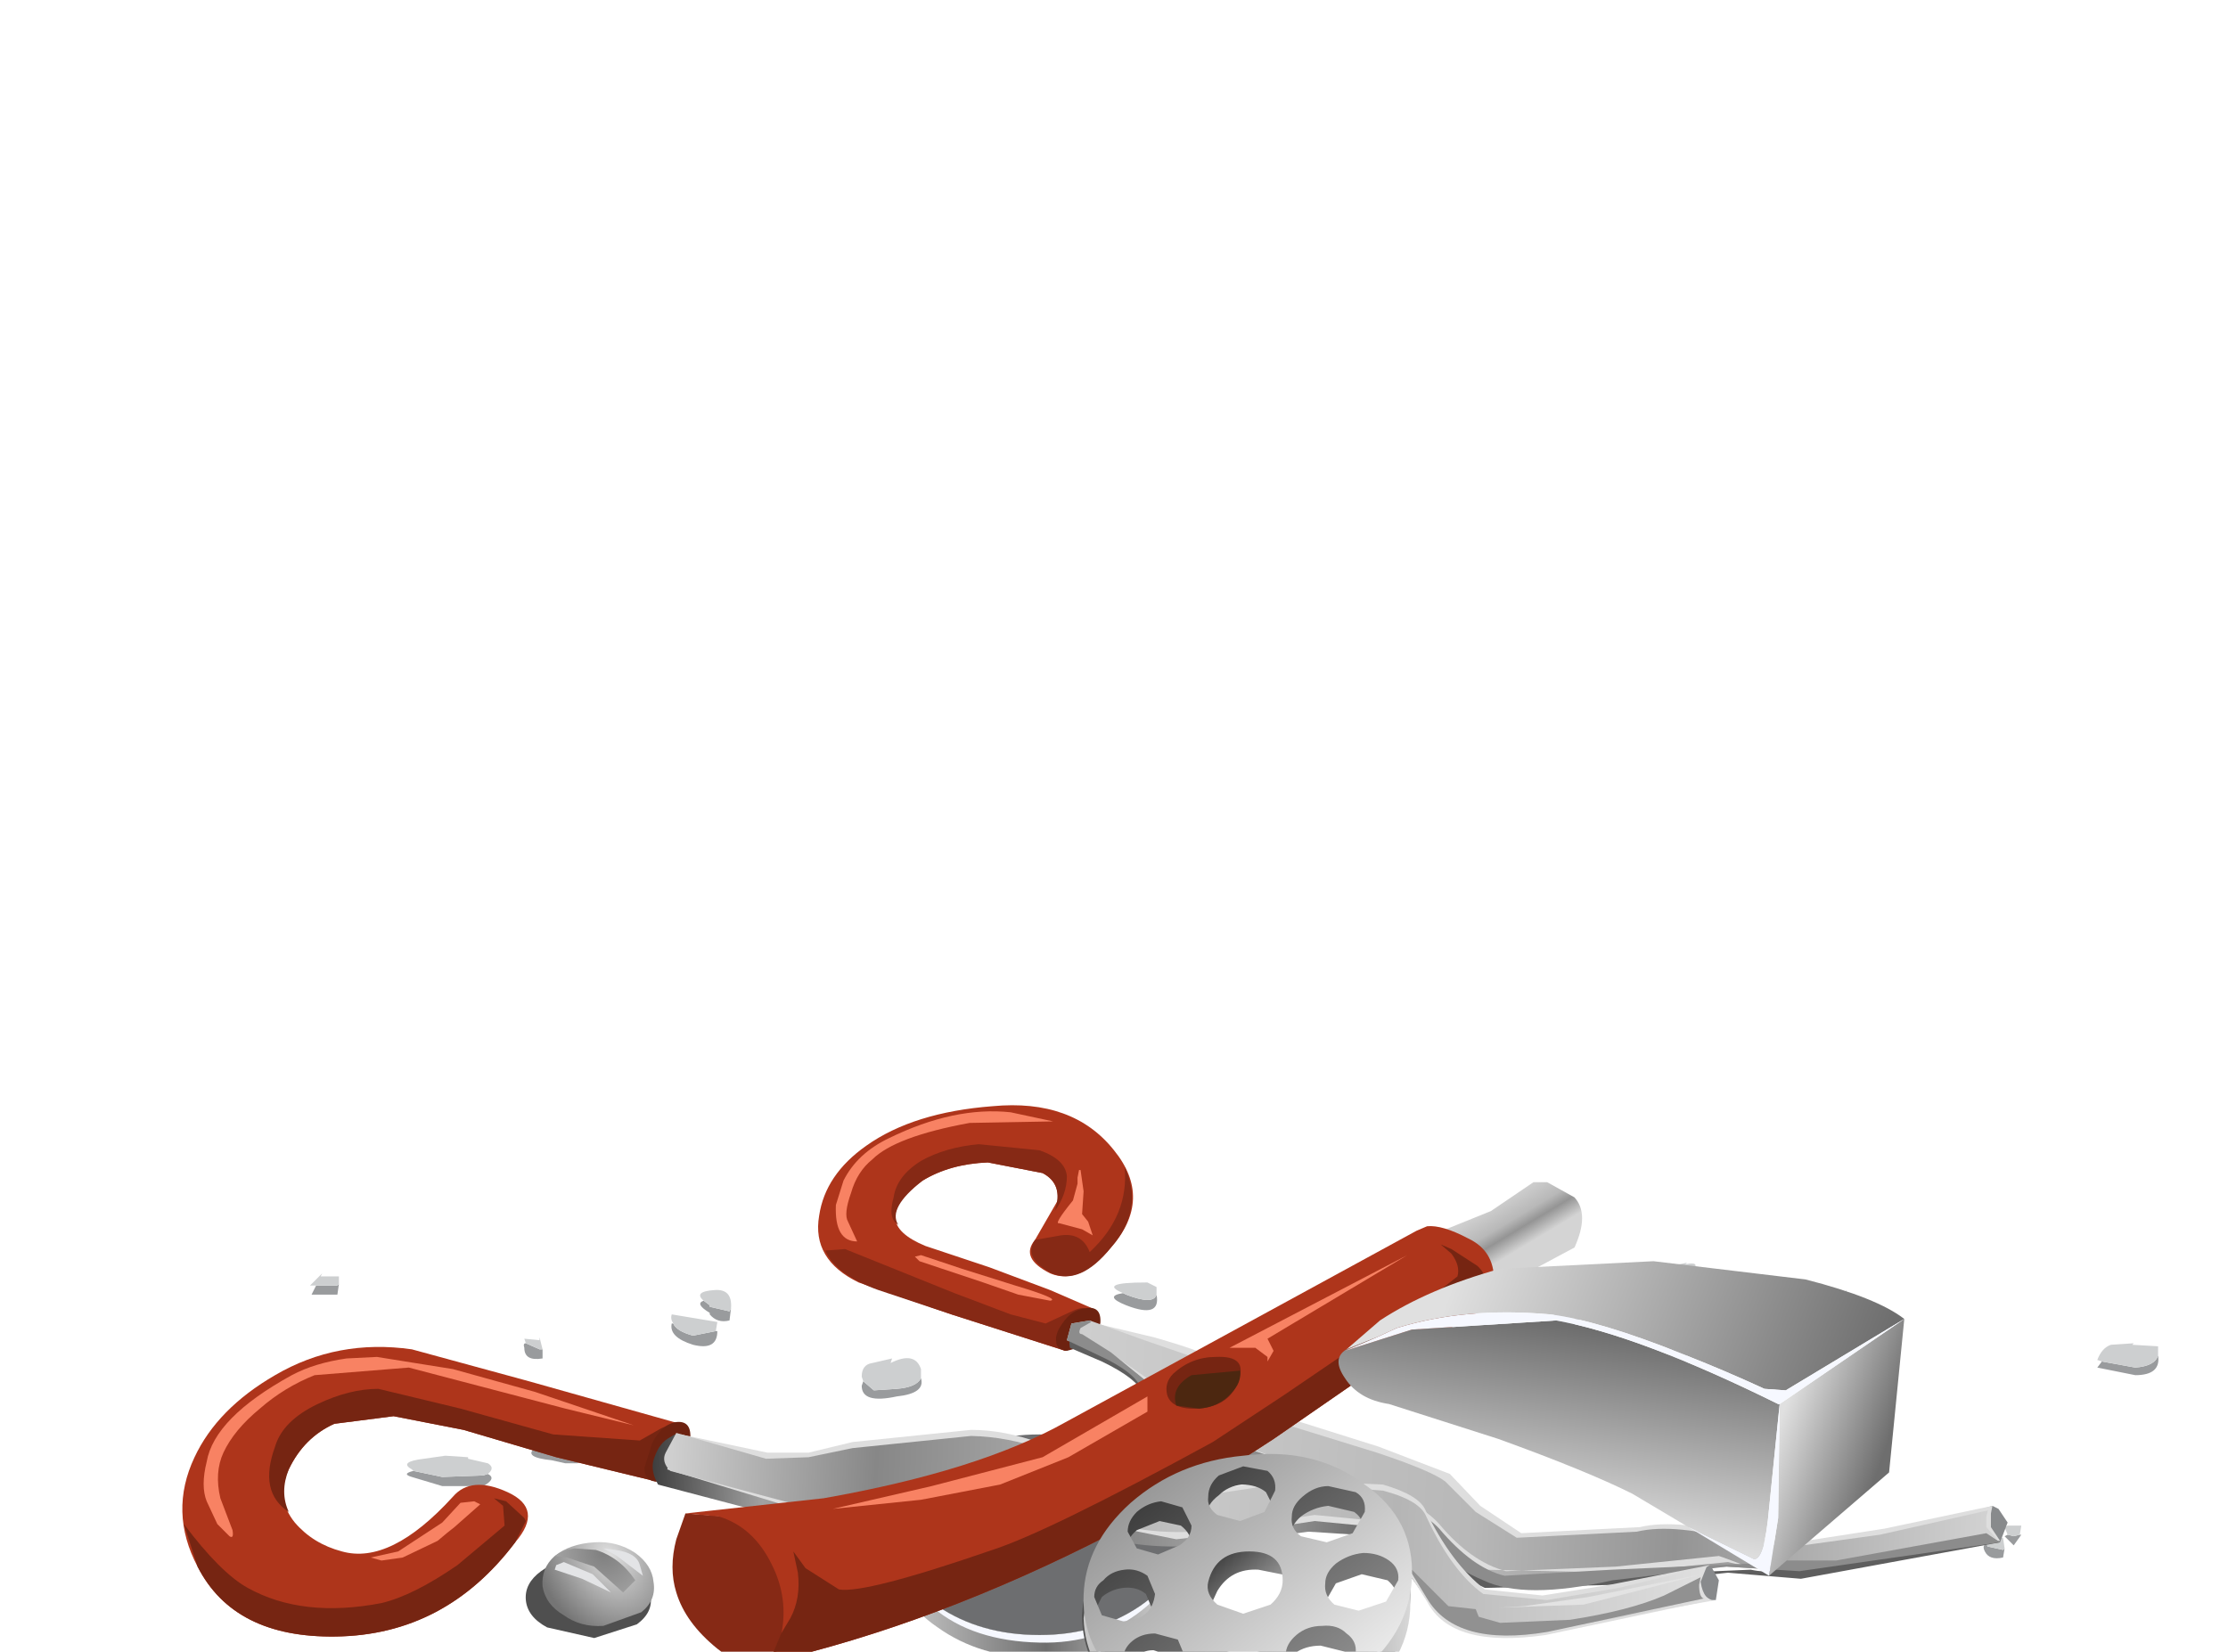 <?xml version="1.0" encoding="UTF-8" standalone="no"?>
<svg xmlns:xlink="http://www.w3.org/1999/xlink" height="54.35px" width="73.3px" xmlns="http://www.w3.org/2000/svg">
  <g transform="matrix(1.0, 0.0, 0.0, 1.0, 0.0, 0.0)">
    <use height="20.85" transform="matrix(1.0, 0.0, 0.0, 1.0, 6.0, 36.35)" width="65.0" xlink:href="#shape0"/>
  </g>
  <defs>
    <g id="shape0" transform="matrix(1.0, 0.0, 0.0, 1.0, -6.0, -36.35)">
      <path d="M37.35 52.95 Q38.65 52.1 38.85 50.85 L38.9 51.2 Q38.9 52.6 37.5 53.55 36.1 54.55 34.2 54.55 32.25 54.55 30.85 53.55 29.45 52.6 29.45 51.2 L29.45 50.85 Q29.7 52.1 31.0 52.95 32.35 53.8 34.2 53.8 36.0 53.8 37.35 52.95" fill="url(#gradient0)" fill-rule="evenodd" stroke="none"/>
      <path d="M38.85 51.05 Q38.7 52.1 37.55 53.0 36.15 54.1 34.2 54.05 32.0 54.0 30.7 52.9 29.65 52.05 29.5 50.85 29.65 52.0 30.85 52.85 32.25 53.8 34.2 53.8 36.1 53.8 37.5 52.85 38.65 52.05 38.85 51.05" fill="#f6f8ff" fill-rule="evenodd" stroke="none"/>
      <path d="M38.9 50.5 Q38.9 51.9 37.5 52.85 36.1 53.8 34.2 53.8 32.25 53.8 30.85 52.85 29.45 51.9 29.45 50.5 29.45 49.15 30.85 48.2 32.25 47.2 34.2 47.2 36.1 47.2 37.5 48.2 38.9 49.15 38.9 50.5" fill="#6d6e70" fill-rule="evenodd" stroke="none"/>
      <path d="M38.9 51.5 L38.75 52.2 38.4 52.7 Q38.35 52.5 37.95 52.5 L37.6 52.15 37.5 51.85 38.9 51.5" fill="#6d6e70" fill-rule="evenodd" stroke="none"/>
      <path d="M52.35 42.3 L52.65 42.55 53.35 42.6 Q53.45 43.3 52.65 42.8 52.15 42.5 52.35 42.3 M51.15 43.35 L51.65 43.45 51.95 43.35 52.0 43.4 51.65 43.75 Q51.05 43.9 51.1 43.45 L51.15 43.35 M58.1 42.55 L58.75 42.9 Q59.7 43.35 60.05 43.3 60.7 43.15 60.75 42.7 L60.6 43.3 60.05 43.55 58.75 43.2 57.85 42.55 58.1 42.55 M59.9 46.7 L61.1 46.95 61.15 46.9 61.1 47.2 Q59.65 47.4 59.9 46.7 M54.8 42.0 L55.0 42.05 55.65 41.9 Q55.9 41.85 55.7 42.1 L55.0 42.35 Q54.45 42.2 54.75 42.0 L54.8 42.0 M53.85 43.45 Q54.15 43.45 53.95 43.65 L53.25 43.7 Q53.2 43.5 53.3 43.4 L53.6 43.45 53.85 43.45 M54.95 44.95 Q55.4 45.6 55.5 44.85 L55.5 45.1 Q55.4 46.05 54.75 45.05 L54.95 44.95 M61.15 51.25 L61.45 51.25 Q61.4 51.65 60.7 51.55 L60.6 51.35 61.0 51.3 61.15 51.25 M69.15 44.8 L70.25 45.0 Q70.9 44.95 71.0 44.6 71.1 45.25 70.25 45.25 L69.0 45.0 69.15 44.8 M65.35 50.8 L65.4 50.9 65.35 50.9 65.45 50.9 65.9 51.0 65.95 50.95 65.9 51.25 Q65.45 51.35 65.3 51.05 65.2 50.85 65.35 50.8 M66.05 50.5 L66.25 50.55 66.45 50.5 66.5 50.5 66.25 50.85 65.95 50.55 66.05 50.5 M10.4 42.3 L11.1 42.3 11.15 42.25 11.1 42.6 10.25 42.6 10.4 42.3 M22.15 43.55 Q22.25 43.8 22.8 43.95 L23.55 43.8 23.6 43.8 Q23.6 44.45 22.8 44.25 22.0 44.0 22.1 43.55 L22.15 43.55 M17.3 44.2 L17.75 44.4 17.85 44.4 17.85 44.7 Q17.25 44.8 17.25 44.35 17.2 44.2 17.3 44.2 M21.6 47.15 L22.35 47.25 22.4 47.2 22.35 47.55 Q21.75 47.65 21.3 47.15 L21.6 47.15 M13.6 48.4 L14.55 48.6 15.9 48.55 16.05 48.5 Q16.35 48.65 15.9 48.9 L14.55 48.9 13.55 48.6 Q13.2 48.5 13.6 48.4 M14.8 49.9 L15.8 49.8 15.8 50.05 14.65 50.0 14.8 49.9 M17.6 47.65 L18.15 47.75 18.55 47.9 19.0 47.85 Q19.05 47.8 19.25 47.7 L19.35 47.65 19.45 47.75 19.0 48.15 18.6 48.15 18.15 48.05 Q17.2 47.95 17.6 47.65 M30.3 45.35 Q30.45 45.85 29.5 45.95 28.35 46.2 28.35 45.6 L28.4 45.45 28.75 45.75 29.5 45.7 Q30.15 45.65 30.3 45.35 M23.15 42.8 L23.35 42.95 23.35 43.0 24.0 43.15 24.05 43.05 24.0 43.45 Q23.6 43.55 23.35 43.25 L23.35 43.2 Q22.85 42.9 23.15 42.8 M36.95 42.55 L37.05 42.6 Q37.95 42.95 38.05 42.6 38.2 43.4 37.05 42.95 36.3 42.65 36.95 42.55 M35.35 41.25 L35.5 41.35 35.65 41.4 35.65 41.45 35.95 41.55 35.5 41.65 Q35.25 41.55 35.3 41.25 L35.35 41.25" fill="#999b9d" fill-rule="evenodd" stroke="none"/>
      <path d="M52.35 42.3 Q52.1 41.95 52.85 41.75 L52.85 41.9 53.3 42.1 53.35 42.6 52.65 42.55 52.35 42.3 M51.95 43.35 L51.65 43.45 51.15 43.35 51.1 43.1 Q51.15 42.65 51.65 42.9 L51.45 42.95 51.95 43.1 51.95 43.35 M58.1 42.55 L57.85 42.2 60.65 42.55 60.75 42.45 60.75 42.7 Q60.7 43.15 60.05 43.3 59.7 43.35 58.75 42.9 L58.1 42.55 M59.9 46.7 L59.85 46.4 60.65 46.4 Q61.2 46.4 61.15 46.9 L61.1 46.95 59.9 46.7 M54.8 42.0 Q54.5 41.85 54.75 41.7 L55.5 41.55 55.45 41.6 Q55.95 41.5 55.7 41.8 L55.65 41.9 55.0 42.05 54.8 42.0 M53.85 43.45 L53.6 43.45 53.3 43.4 53.25 43.4 Q53.15 42.95 53.75 42.95 L53.6 43.1 53.95 43.1 53.95 43.35 53.85 43.45 M54.95 44.95 L54.9 44.9 54.85 44.9 54.75 44.75 54.95 44.7 54.85 44.65 Q55.55 43.8 55.5 44.8 L55.5 44.85 Q55.4 45.6 54.95 44.95 M61.15 51.25 L61.0 51.3 60.7 51.25 60.6 51.05 61.45 51.0 61.15 51.25 M69.15 44.8 L69.0 44.75 Q69.15 44.35 69.45 44.25 L70.2 44.2 70.15 44.25 71.0 44.3 71.0 44.6 Q70.9 44.95 70.25 45.0 L69.15 44.8 M65.35 50.8 L65.3 50.75 Q65.05 50.45 65.6 50.55 L65.35 50.6 65.9 50.6 65.95 50.95 65.9 51.0 65.45 50.9 65.4 50.9 65.35 50.8 M66.05 50.5 L65.95 50.25 66.05 50.2 66.5 50.2 66.45 50.5 66.25 50.55 66.05 50.5 M10.4 42.3 L10.2 42.3 10.6 41.9 10.55 42.0 11.15 42.0 11.15 42.25 11.1 42.3 10.4 42.3 M22.15 43.55 Q22.05 43.4 22.1 43.25 L23.6 43.5 23.55 43.8 22.8 43.95 Q22.25 43.8 22.15 43.55 M17.3 44.2 L17.25 44.05 17.75 44.1 17.75 44.0 17.85 44.4 17.75 44.4 17.3 44.2 M21.6 47.15 L21.3 46.85 22.05 46.8 21.85 46.85 22.35 46.85 22.4 47.2 22.35 47.25 21.6 47.15 M13.6 48.4 L13.55 48.35 Q13.1 48.1 13.95 48.0 L14.65 47.9 15.4 47.95 15.4 48.0 16.05 48.15 Q16.3 48.3 16.05 48.5 L15.9 48.55 14.55 48.6 13.6 48.4 M14.8 49.9 L14.65 49.75 15.0 49.45 15.55 49.4 15.8 49.8 14.8 49.9 M17.6 47.65 L17.55 47.65 Q17.25 47.6 17.6 47.35 17.8 47.2 18.45 47.35 L19.35 47.4 19.45 47.5 19.25 47.7 Q19.05 47.8 19.0 47.85 L18.55 47.9 18.15 47.75 17.6 47.65 M30.3 45.35 Q30.15 45.65 29.5 45.7 L28.75 45.75 28.4 45.45 28.35 45.3 Q28.35 44.9 28.7 44.85 L29.35 44.7 29.3 44.85 Q30.1 44.45 30.3 45.05 L30.3 45.35 M24.05 43.05 L24.0 43.15 23.35 43.0 23.35 42.95 23.15 42.8 Q22.8 42.5 23.5 42.45 24.1 42.4 24.05 43.05 M36.95 42.55 Q36.1 42.2 37.7 42.2 L37.75 42.2 38.05 42.35 38.05 42.6 Q37.95 42.95 37.05 42.6 L36.95 42.55 M35.35 41.25 L35.3 41.0 35.6 41.05 35.65 41.15 35.95 41.25 35.65 41.4 35.5 41.35 35.35 41.25" fill="#cdcfd0" fill-rule="evenodd" stroke="none"/>
      <path d="M60.85 51.05 Q59.4 51.25 57.6 51.1 L57.4 51.15 59.95 51.0 62.55 50.5 65.55 49.55 65.75 49.65 66.05 50.1 65.8 50.75 60.85 51.05" fill="#888a8c" fill-rule="evenodd" stroke="none"/>
      <path d="M32.65 36.4 Q35.3 36.15 36.65 37.85 37.95 39.45 36.55 41.05 35.5 42.3 34.55 41.9 33.55 41.4 34.05 40.8 L34.8 39.5 Q34.85 38.9 34.3 38.6 L32.5 38.25 Q31.25 38.3 30.35 38.85 28.5 40.2 30.45 41.0 L32.55 41.7 34.55 42.45 36.05 43.1 35.95 43.85 35.05 44.45 31.3 43.25 28.25 42.2 Q26.7 41.45 26.95 40.0 27.15 38.65 28.5 37.7 30.05 36.6 32.65 36.4" fill="#ae351b" fill-rule="evenodd" stroke="none"/>
      <path d="M37.0 38.4 Q37.65 39.8 36.55 41.05 35.55 42.3 34.6 41.9 33.65 41.4 34.05 40.8 L34.9 40.65 Q35.6 40.55 35.85 41.2 37.15 40.0 37.0 38.4" fill="#862915" fill-rule="evenodd" stroke="none"/>
      <path d="M30.3 38.2 Q31.1 37.75 32.2 37.65 L34.2 37.85 Q35.05 38.15 35.1 38.7 35.1 39.3 34.7 39.85 35.0 38.95 34.3 38.6 L32.5 38.25 Q31.25 38.3 30.35 38.85 29.2 39.75 29.55 40.3 29.2 40.1 29.4 39.4 29.5 38.7 30.3 38.2" fill="#862915" fill-rule="evenodd" stroke="none"/>
      <path d="M35.15 43.2 Q35.55 43.0 35.7 43.05 L36.0 43.35 35.95 43.85 35.05 44.45 31.3 43.25 28.9 42.45 Q27.5 41.95 27.15 41.15 L27.8 41.1 31.4 42.55 33.25 43.25 34.4 43.55 35.15 43.2" fill="#862915" fill-rule="evenodd" stroke="none"/>
      <path d="M35.65 44.3 L35.1 44.45 Q34.75 44.4 34.75 44.15 34.7 43.9 34.95 43.55 35.25 43.1 35.7 43.05 36.25 42.95 36.2 43.55 L35.65 44.3" fill="#6d2210" fill-rule="evenodd" stroke="none"/>
      <path d="M35.85 43.5 L37.95 44.0 Q39.9 44.55 40.25 44.9 L41.0 45.75 Q41.85 46.5 42.65 46.75 L45.35 47.6 47.7 48.5 48.7 49.55 50.05 50.45 53.95 50.25 Q55.2 49.95 57.6 50.6 L59.1 50.75 62.0 50.3 65.55 49.55 65.5 49.8 65.5 50.25 65.8 50.7 59.4 51.5 56.95 51.35 53.35 51.7 48.9 51.6 47.45 50.6 46.4 49.65 43.8 48.75 41.0 47.85 39.1 46.8 37.7 45.45 36.35 44.45 35.25 43.95 Q35.1 43.9 35.3 43.65 L35.65 43.5 35.85 43.5" fill="#dedede" fill-rule="evenodd" stroke="none"/>
      <path d="M35.85 43.45 L37.65 44.1 39.1 44.6 40.1 45.1 Q41.2 46.5 42.55 46.95 L45.3 47.8 Q47.1 48.4 47.55 48.75 L48.55 49.75 49.9 50.6 53.85 50.4 Q55.1 50.1 57.4 50.75 L58.95 50.9 61.85 50.5 65.4 49.7 65.35 49.9 65.35 50.25 65.7 50.65 59.2 51.7 56.8 51.55 53.2 51.8 Q50.4 52.5 48.75 51.85 47.95 51.45 47.3 50.8 L46.25 49.85 Q45.75 49.55 43.65 48.9 L40.85 48.0 Q39.95 47.65 39.0 46.95 L37.55 45.7 Q37.35 45.15 36.15 44.6 L35.1 44.1 35.25 43.55 35.85 43.45" fill="url(#gradient1)" fill-rule="evenodd" stroke="none"/>
      <path d="M37.45 45.15 L37.95 45.5 38.9 46.35 40.2 47.25 Q42.45 48.25 44.75 48.85 46.65 49.35 47.35 50.15 48.4 51.4 49.55 51.7 L53.15 51.55 56.55 51.2 56.7 51.25 57.5 51.55 56.85 51.4 53.3 51.75 48.8 51.65 Q48.0 51.35 47.4 50.65 L46.35 49.75 43.75 48.8 40.9 47.85 Q40.05 47.55 39.0 46.85 L37.6 45.55 Q37.45 45.1 36.5 44.6 L36.55 44.55 36.65 44.6 37.45 45.15" fill="#dedede" fill-rule="evenodd" stroke="none"/>
      <path d="M35.2 44.35 Q35.15 44.1 35.25 43.95 L36.6 44.7 Q37.75 45.35 37.95 45.8 L38.9 46.7 40.2 47.55 Q42.8 48.65 44.75 49.2 46.8 49.75 47.35 50.5 48.55 51.8 49.55 52.0 L53.05 51.85 57.6 51.65 Q58.5 51.85 58.7 51.3 L58.75 51.5 60.05 51.55 65.45 50.55 65.8 50.75 59.25 51.95 56.85 51.75 53.1 52.15 48.85 52.25 Q47.95 51.85 47.25 51.15 L46.1 50.1 43.5 49.15 40.7 48.3 38.95 47.25 37.6 45.85 Q37.4 45.35 36.25 44.8 L35.2 44.35" fill="#5e5e5e" fill-rule="evenodd" stroke="none"/>
      <path d="M35.25 43.55 L35.85 43.45 35.9 43.5 35.55 43.7 Q35.45 43.9 35.6 43.9 L36.55 44.5 37.9 45.6 38.85 46.45 40.15 47.35 44.75 48.95 Q46.7 49.6 47.35 50.3 48.45 51.6 49.5 51.85 L53.05 51.65 57.55 51.45 Q58.4 51.65 58.7 51.1 L58.8 51.35 60.4 51.35 65.35 50.45 65.8 50.75 59.2 51.7 56.8 51.55 53.05 52.0 Q50.15 52.65 48.8 52.0 47.95 51.65 47.15 50.95 L46.05 49.85 43.4 49.0 40.7 48.1 38.9 47.05 37.55 45.7 Q37.35 45.15 36.15 44.6 L35.1 44.1 35.25 43.55" fill="#8c8c8c" fill-rule="evenodd" stroke="none"/>
      <path d="M28.7 38.15 Q28.2 38.55 28.0 39.25 27.75 39.95 27.9 40.2 L28.2 40.85 Q27.45 40.85 27.5 39.65 L27.75 38.85 Q28.2 37.95 29.25 37.45 31.4 36.4 33.25 36.6 L34.65 36.9 31.9 36.95 Q29.45 37.4 28.7 38.15" fill="#f88263" fill-rule="evenodd" stroke="none"/>
      <path d="M34.85 40.25 Q34.65 40.3 35.3 39.5 L35.45 38.95 35.45 38.75 35.5 38.5 35.55 38.5 35.65 39.2 35.6 39.95 35.8 40.2 35.95 40.65 35.6 40.45 34.85 40.25" fill="#f88263" fill-rule="evenodd" stroke="none"/>
      <path d="M30.3 41.3 L31.65 41.75 33.4 42.3 Q34.9 42.75 34.55 42.8 L33.5 42.6 32.35 42.2 30.25 41.5 30.1 41.35 30.3 41.3" fill="#f88263" fill-rule="evenodd" stroke="none"/>
      <path d="M56.15 51.55 L56.3 51.55 56.55 52.0 56.45 52.65 51.6 52.95 51.8 52.9 55.0 52.05 Q56.05 51.8 56.15 51.55 M51.6 52.95 L48.85 52.9 51.6 52.95" fill="#888a8c" fill-rule="evenodd" stroke="none"/>
      <path d="M9.5 48.35 Q9.05 49.3 9.7 50.1 10.3 50.8 11.25 51.05 12.85 51.5 14.9 49.25 15.5 48.55 16.7 49.1 17.9 49.65 16.95 50.75 14.65 53.8 11.05 53.85 7.7 53.9 6.5 51.55 5.55 49.75 6.4 47.95 7.15 46.35 9.05 45.25 11.1 44.05 13.55 44.4 L17.4 45.45 22.55 46.9 21.6 48.75 18.3 47.95 15.25 47.05 12.95 46.6 11.0 46.85 Q10.0 47.3 9.5 48.35" fill="#ae351b" fill-rule="evenodd" stroke="none"/>
      <path d="M9.5 48.35 Q9.2 49.1 9.5 49.75 8.5 49.1 9.05 47.6 9.3 46.75 10.45 46.2 11.5 45.7 12.45 45.7 L15.15 46.35 18.2 47.2 21.05 47.4 21.75 47.0 22.2 46.8 22.15 47.55 21.9 48.0 21.6 48.75 18.3 47.95 15.25 47.05 12.95 46.6 11.0 46.85 Q10.0 47.3 9.5 48.35" fill="#762512" fill-rule="evenodd" stroke="none"/>
      <path d="M6.5 51.55 L6.05 50.15 Q7.25 51.75 8.15 52.25 9.95 53.25 12.55 52.75 13.6 52.5 15.05 51.5 L16.6 50.2 16.55 49.55 16.25 49.3 16.65 49.4 17.25 49.95 17.3 50.05 16.95 50.75 Q14.65 53.8 11.05 53.85 7.7 53.9 6.5 51.55" fill="#762512" fill-rule="evenodd" stroke="none"/>
      <path d="M22.15 48.45 Q21.85 48.75 21.55 48.75 21.2 48.7 21.2 48.3 L21.45 47.5 Q21.75 46.9 22.2 46.8 22.8 46.7 22.7 47.45 22.6 48.15 22.15 48.45" fill="#6d2210" fill-rule="evenodd" stroke="none"/>
      <path d="M26.4 50.1 L21.65 48.85 Q21.4 48.4 21.5 48.05 21.65 47.55 21.95 47.35 L22.2 47.2 22.95 47.7 25.05 48.5 26.5 48.45 27.9 48.15 31.75 47.75 Q34.25 47.8 36.55 49.45 L38.85 49.75 42.15 49.3 45.35 49.55 Q46.5 49.85 46.75 50.35 L47.55 51.65 48.65 52.95 48.9 53.1 49.6 53.45 50.4 53.8 48.35 53.5 Q47.25 53.15 47.0 52.75 45.9 50.9 44.6 50.5 L43.05 50.4 40.75 50.7 Q38.35 51.1 36.55 50.65 L34.05 49.8 31.1 49.55 26.4 50.1" fill="url(#gradient2)" fill-rule="evenodd" stroke="none"/>
      <path d="M26.55 49.75 L21.95 48.35 22.15 47.85 22.3 47.35 25.2 48.15 Q25.65 48.35 26.6 48.15 L28.05 47.8 31.95 47.4 Q34.25 47.45 36.7 49.1 37.4 49.65 39.0 49.4 L42.3 48.95 45.5 49.2 Q46.65 49.55 46.9 50.05 47.8 51.85 48.8 52.65 L50.9 52.8 53.25 52.4 55.9 51.7 55.9 52.05 Q55.95 52.5 56.3 52.65 L50.85 53.8 Q47.75 54.25 46.95 52.7 45.65 50.6 44.8 50.2 L43.25 50.05 40.95 50.4 38.7 50.65 36.7 50.25 34.2 49.45 31.25 49.2 28.85 49.6 26.55 49.75" fill="#dedede" fill-rule="evenodd" stroke="none"/>
      <path d="M22.4 47.2 L25.25 47.8 26.6 47.8 28.05 47.45 31.95 47.05 Q34.15 47.05 36.7 48.8 L39.0 49.1 42.35 48.7 45.5 48.85 Q46.7 49.2 46.9 49.7 47.75 51.45 48.85 52.3 L50.75 52.5 52.95 52.15 56.25 51.5 56.0 51.65 55.75 52.05 Q55.85 52.7 55.4 52.45 L50.9 53.45 Q47.9 53.85 46.95 52.35 45.8 50.2 44.8 49.8 L43.25 49.65 40.95 50.0 36.75 49.9 34.25 49.1 31.25 48.85 26.6 49.35 23.9 48.75 22.1 48.2 22.25 47.75 22.4 47.2" fill="#dedede" fill-rule="evenodd" stroke="none"/>
      <path d="M22.25 47.15 L25.2 48.0 26.6 47.95 28.05 47.65 31.95 47.25 Q34.35 47.3 36.7 48.95 L39.0 49.3 42.3 48.8 45.5 49.05 Q46.65 49.35 46.9 49.85 47.75 51.7 48.8 52.45 L50.9 52.65 53.25 52.25 56.15 51.55 55.95 52.05 Q56.05 52.7 56.45 52.65 L50.9 53.65 Q47.85 54.05 46.95 52.55 45.65 50.4 44.8 50.0 L43.25 49.85 40.95 50.2 Q38.55 50.65 36.7 50.15 L34.2 49.3 31.25 49.05 26.55 49.6 22.05 48.4 Q21.75 48.1 21.9 47.8 L22.25 47.15" fill="url(#gradient3)" fill-rule="evenodd" stroke="none"/>
      <path d="M49.3 52.9 L50.15 52.85 52.25 52.55 56.0 51.8 52.1 52.8 49.3 52.9" fill="#e3e3e3" fill-rule="evenodd" stroke="none"/>
      <path d="M55.9 52.15 Q55.9 52.55 56.05 52.6 L50.9 53.7 Q47.9 54.2 46.95 52.6 L46.25 51.45 47.65 52.85 48.55 52.95 48.65 53.2 49.35 53.4 51.65 53.3 Q53.6 53.0 54.75 52.5 L55.95 51.9 55.9 52.15" fill="#919191" fill-rule="evenodd" stroke="none"/>
      <path d="M8.55 46.35 Q7.7 47.05 7.35 47.8 7.05 48.45 7.25 49.3 L7.65 50.35 Q7.7 50.65 7.55 50.55 L7.15 50.15 6.8 49.4 Q6.6 48.9 6.8 48.1 7.05 46.65 9.6 45.25 10.35 44.85 11.4 44.7 L12.4 44.65 14.9 45.05 17.6 45.8 20.85 46.9 18.6 46.35 13.45 45.0 10.35 45.25 Q9.35 45.65 8.55 46.35" fill="#f88263" fill-rule="evenodd" stroke="none"/>
      <path d="M12.2 51.25 L13.1 51.05 14.55 50.1 15.15 49.45 15.6 49.4 15.8 49.5 14.95 50.25 Q14.75 50.4 14.4 50.7 L13.25 51.25 12.55 51.35 12.2 51.25" fill="#f88263" fill-rule="evenodd" stroke="none"/>
      <path d="M46.7 40.8 L49.05 39.85 50.45 38.9 50.9 38.9 51.8 39.4 Q52.3 39.95 51.8 41.05 L48.15 43.0 Q47.35 43.4 46.7 40.8" fill="url(#gradient4)" fill-rule="evenodd" stroke="none"/>
      <path d="M27.55 51.1 L26.75 52.6 25.3 54.7 Q24.75 55.15 23.6 54.25 22.55 53.4 22.25 52.4 22.0 51.6 22.25 50.65 L22.55 49.8 24.5 49.95 27.55 51.1" fill="#862915" fill-rule="evenodd" stroke="none"/>
      <path d="M25.4 51.5 Q24.8 50.25 23.65 49.9 L22.55 49.8 27.1 49.3 Q32.2 48.4 35.05 46.8 L46.6 40.5 46.95 40.35 Q47.45 40.3 48.3 40.75 49.15 41.15 49.15 42.1 L49.05 42.95 44.65 45.45 41.9 47.35 Q39.55 48.9 36.5 50.5 30.75 53.45 25.3 54.7 L25.7 53.8 Q25.95 52.6 25.4 51.5" fill="#ae351b" fill-rule="evenodd" stroke="none"/>
      <path d="M25.3 54.7 L25.7 53.75 26.0 53.25 Q26.35 52.6 26.25 51.75 L26.1 51.05 26.5 51.6 27.6 52.3 Q28.45 52.45 32.65 51.0 34.5 50.4 39.9 47.45 L42.25 45.9 44.6 44.3 46.55 43.1 47.95 42.0 Q48.05 41.65 47.75 41.25 L47.4 40.95 47.75 41.1 48.6 41.65 Q49.1 42.1 48.9 43.0 45.95 44.65 44.65 45.45 L41.9 47.35 Q39.55 48.9 36.5 50.5 30.75 53.45 25.3 54.7" fill="#762512" fill-rule="evenodd" stroke="none"/>
      <path d="M37.75 45.95 L37.75 46.45 35.15 47.95 32.9 48.85 30.3 49.35 27.4 49.65 30.65 48.9 34.3 47.95 37.75 45.95" fill="#f88263" fill-rule="evenodd" stroke="none"/>
      <path d="M40.0 44.65 Q41.05 44.6 40.75 45.4 40.5 46.25 39.45 46.35 38.55 46.4 38.4 45.9 38.3 45.5 38.6 45.2 39.2 44.65 40.0 44.65" fill="#762512" fill-rule="evenodd" stroke="none"/>
      <path d="M40.8 45.1 Q40.85 45.5 40.5 45.85 40.1 46.3 39.45 46.35 L38.7 46.25 Q38.5 45.65 39.2 45.25 L40.8 45.1" fill="#4c2710" fill-rule="evenodd" stroke="none"/>
      <path d="M41.7 44.05 L41.9 44.45 41.7 44.8 41.7 44.65 41.3 44.35 40.45 44.35 46.3 41.3 41.7 44.05" fill="#f88263" fill-rule="evenodd" stroke="none"/>
      <path d="M40.5 56.9 L41.3 56.6 41.65 56.0 41.35 55.35 40.55 55.15 Q39.45 55.2 39.45 56.05 39.4 56.4 39.7 56.65 L40.5 56.9 M40.9 48.0 Q43.25 47.8 44.9 49.25 46.5 50.65 46.4 52.6 46.3 54.5 44.55 55.85 42.8 57.15 40.5 57.15 38.35 57.1 36.95 56.0 35.6 54.8 35.6 53.15 35.7 51.4 37.2 49.85 38.75 48.25 40.9 48.0 M43.55 52.8 Q43.5 53.15 43.85 53.4 44.2 53.7 44.7 53.65 L45.55 53.35 Q45.95 53.05 45.95 52.65 46.0 52.3 45.65 52.0 L44.8 51.8 43.95 52.1 43.55 52.8 M43.45 54.15 Q42.95 54.15 42.6 54.4 42.25 54.7 42.25 55.1 42.25 55.45 42.55 55.7 L43.35 55.95 44.15 55.65 44.6 55.05 Q44.6 54.65 44.25 54.35 L43.45 54.15 M44.45 51.1 L44.85 50.4 Q44.9 50.0 44.55 49.75 L43.7 49.55 Q43.2 49.6 42.8 49.9 42.45 50.2 42.45 50.6 42.45 50.95 42.8 51.2 L43.6 51.45 44.45 51.1 M37.95 53.05 L37.7 52.45 Q37.4 52.2 36.95 52.25 36.55 52.3 36.25 52.55 L35.95 53.15 Q35.95 53.45 36.25 53.75 L36.95 53.95 37.65 53.65 37.95 53.05 M37.95 54.3 Q37.55 54.3 37.25 54.6 36.95 54.85 36.95 55.15 36.9 55.55 37.2 55.75 37.45 56.05 37.9 56.05 38.3 56.05 38.65 55.75 L38.95 55.15 Q39.0 54.75 38.7 54.55 L37.95 54.3 M38.15 50.05 L37.4 50.35 Q37.05 50.65 37.05 51.0 37.05 51.35 37.35 51.55 L38.8 51.5 Q39.55 50.75 38.85 50.2 L38.15 50.05 M40.75 50.65 Q40.0 50.75 39.45 51.25 38.9 51.8 38.9 52.5 L38.9 52.55 Q38.9 53.35 39.5 53.85 40.1 54.4 40.9 54.4 41.7 54.4 42.3 53.85 42.85 53.35 42.85 52.55 L42.85 52.5 Q42.85 51.75 42.3 51.2 41.7 50.65 40.9 50.65 L40.85 50.65 Q41.9 50.5 41.95 49.7 L41.65 49.1 Q41.35 48.85 40.85 48.85 40.4 48.9 40.1 49.2 39.7 49.5 39.7 49.85 39.7 50.75 40.75 50.65" fill="url(#gradient5)" fill-rule="evenodd" stroke="none"/>
      <path d="M39.75 53.0 Q39.3 51.5 40.2 50.8 L41.45 50.65 42.25 51.1 42.9 51.95 41.4 51.65 Q40.5 51.6 40.05 52.35 L39.75 53.0" fill="url(#gradient6)" fill-rule="evenodd" stroke="none"/>
      <path d="M40.75 56.3 Q42.85 56.3 44.55 55.15 46.15 53.95 46.4 52.25 L46.4 52.75 Q46.4 54.6 44.7 55.9 43.05 57.2 40.75 57.2 38.65 57.2 37.15 56.05 35.7 54.9 35.65 53.25 L35.7 52.85 Q35.95 54.3 37.35 55.3 38.75 56.35 40.75 56.3" fill="url(#gradient7)" fill-rule="evenodd" stroke="none"/>
      <path d="M40.55 56.3 Q42.8 56.3 44.6 55.0 46.1 53.8 46.4 52.25 46.1 53.9 44.6 55.15 42.8 56.65 40.5 56.55 38.2 56.5 36.9 55.25 35.6 54.1 35.65 52.4 35.6 54.05 37.0 55.15 38.4 56.35 40.55 56.3" fill="#f6f8ff" fill-rule="evenodd" stroke="none"/>
      <path d="M39.75 56.05 L40.55 56.25 41.3 56.0 41.65 55.35 Q41.7 55.0 41.4 54.75 L40.55 54.5 39.8 54.8 39.5 55.4 Q39.45 55.75 39.75 56.05 M40.9 47.9 Q43.25 47.6 44.9 48.85 46.55 50.0 46.45 51.95 46.35 53.8 44.6 55.15 42.8 56.5 40.5 56.5 38.35 56.5 36.95 55.35 35.6 54.25 35.65 52.5 35.7 50.8 37.2 49.45 38.75 48.1 40.9 47.9 M43.5 53.5 Q43.0 53.5 42.65 53.8 42.3 54.1 42.3 54.45 42.25 54.8 42.55 55.1 L44.2 55.05 44.6 54.4 Q44.65 54.0 44.3 53.75 44.0 53.45 43.5 53.5 M44.85 51.1 Q44.35 51.15 43.95 51.45 43.6 51.75 43.6 52.1 43.55 52.5 43.9 52.8 L44.7 53.0 45.6 52.7 46.0 52.0 Q46.05 51.6 45.7 51.35 45.35 51.1 44.85 51.1 M44.9 49.75 Q44.95 49.3 44.6 49.1 L43.7 48.9 Q43.25 48.9 42.85 49.25 42.5 49.55 42.5 49.9 42.45 50.3 42.8 50.55 L43.65 50.75 44.5 50.45 44.9 49.75 M38.0 52.45 L37.75 51.85 Q37.4 51.6 37.0 51.65 36.55 51.7 36.3 52.0 36.0 52.2 36.0 52.55 L36.25 53.15 36.95 53.35 Q37.9 53.3 38.0 52.45 M40.05 52.8 L40.9 53.1 41.8 52.8 Q42.2 52.45 42.2 52.0 42.2 51.05 41.1 51.05 40.0 51.05 39.75 52.05 39.65 52.45 40.05 52.8 M39.0 54.55 L38.75 53.95 38.0 53.75 Q37.55 53.75 37.25 54.0 36.95 54.25 36.95 54.6 L37.2 55.15 37.9 55.4 38.65 55.15 39.0 54.55 M38.8 50.85 Q39.2 50.6 39.2 50.2 L38.9 49.6 38.2 49.4 Q37.75 49.45 37.4 49.75 37.1 50.05 37.1 50.4 L37.4 50.95 38.1 51.15 38.8 50.85 M41.95 49.05 Q42.0 48.65 41.7 48.4 L40.9 48.25 40.1 48.55 Q39.75 48.85 39.75 49.25 39.7 49.6 40.05 49.85 L40.8 50.05 41.6 49.75 41.95 49.05" fill="url(#gradient8)" fill-rule="evenodd" stroke="none"/>
      <path d="M17.3 52.65 Q17.25 52.1 17.8 51.7 18.35 51.3 19.2 51.25 L20.7 51.55 Q21.4 51.95 21.4 52.5 21.5 53.05 20.95 53.45 L19.55 53.9 18.0 53.55 Q17.35 53.2 17.3 52.65" fill="#4f4f4f" fill-rule="evenodd" stroke="none"/>
      <path d="M17.85 52.2 Q17.8 51.6 18.25 51.2 18.75 50.8 19.55 50.75 20.3 50.7 20.9 51.1 21.45 51.5 21.5 52.05 21.6 52.65 21.1 53.05 L19.85 53.5 Q19.1 53.55 18.55 53.15 17.95 52.8 17.85 52.2" fill="url(#gradient9)" fill-rule="evenodd" stroke="none"/>
      <path d="M20.9 52.0 L20.5 52.4 19.55 51.55 18.65 51.25 18.25 51.2 18.65 51.0 18.9 50.95 19.6 51.0 Q20.4 51.25 20.9 52.0" fill="url(#gradient10)" fill-rule="evenodd" stroke="none"/>
      <path d="M20.25 51.0 Q20.95 51.1 21.05 51.5 L21.15 51.85 20.3 51.2 19.85 50.95 20.25 51.0" fill="#e3e4e6" fill-rule="evenodd" stroke="none"/>
      <path d="M18.55 51.4 L19.5 51.8 20.1 52.4 19.15 51.95 18.25 51.65 18.3 51.5 18.55 51.4" fill="#e3e4e6" fill-rule="evenodd" stroke="none"/>
      <path d="M58.55 46.2 L62.65 43.4 62.15 48.45 58.2 51.85 58.5 49.95 58.55 46.2" fill="url(#gradient11)" fill-rule="evenodd" stroke="none"/>
      <path d="M62.65 43.4 L58.75 45.75 58.05 45.7 Q56.75 45.1 55.35 44.55 52.6 43.45 51.0 43.25 48.2 43.0 45.95 43.7 L45.3 44.0 44.3 44.4 45.4 43.45 Q47.0 42.4 49.35 41.75 L54.4 41.5 59.4 42.1 Q61.75 42.7 62.65 43.4" fill="url(#gradient12)" fill-rule="evenodd" stroke="none"/>
      <path d="M45.3 44.0 L44.25 44.45 46.45 43.75 51.2 43.45 Q53.95 43.95 58.5 46.2 L58.55 46.2 58.2 49.65 Q58.05 51.35 57.7 51.3 L55.55 50.25 53.7 49.15 Q52.2 48.4 49.3 47.35 L45.7 46.2 Q44.7 46.05 44.25 45.35 43.8 44.7 44.3 44.4 L45.3 44.0" fill="url(#gradient13)" fill-rule="evenodd" stroke="none"/>
      <path d="M45.3 44.0 L45.95 43.7 Q48.2 43.0 51.0 43.25 52.6 43.45 55.35 44.55 56.75 45.1 58.05 45.7 L58.75 45.75 62.65 43.4 58.55 46.2 58.5 49.95 58.2 51.85 55.55 50.25 57.7 51.3 Q58.05 51.35 58.2 49.65 L58.55 46.2 58.5 46.2 Q53.95 43.95 51.2 43.45 L46.45 43.75 44.25 44.45 45.3 44.0" fill="#f6f8ff" fill-rule="evenodd" stroke="none"/>
    </g>
    <linearGradient gradientTransform="matrix(0.006, 0.0, 0.0, -0.006, 34.2, 52.7)" gradientUnits="userSpaceOnUse" id="gradient0" spreadMethod="pad" x1="-819.2" x2="819.2">
      <stop offset="0.0" stop-color="#cfcfcf"/>
      <stop offset="0.522" stop-color="#6e6e6e"/>
      <stop offset="1.0" stop-color="#e0e0e0"/>
    </linearGradient>
    <linearGradient gradientTransform="matrix(0.019, -8.0E-4, 0.001, -0.019, 50.35, 47.5)" gradientUnits="userSpaceOnUse" id="gradient1" spreadMethod="pad" x1="-819.2" x2="819.2">
      <stop offset="0.0" stop-color="#cfcfcf"/>
      <stop offset="0.439" stop-color="#b8b8b8"/>
      <stop offset="0.659" stop-color="#949494"/>
      <stop offset="1.0" stop-color="#d4d4d4"/>
    </linearGradient>
    <linearGradient gradientTransform="matrix(0.018, -8.0E-4, 8.0E-4, -0.018, 35.95, 50.55)" gradientUnits="userSpaceOnUse" id="gradient2" spreadMethod="pad" x1="-819.2" x2="819.2">
      <stop offset="0.0" stop-color="#3b3b3b"/>
      <stop offset="0.129" stop-color="#a1a1a1"/>
      <stop offset="0.353" stop-color="#575757"/>
      <stop offset="0.659" stop-color="#a8a8a8"/>
      <stop offset="1.0" stop-color="#1f1f1f"/>
    </linearGradient>
    <linearGradient gradientTransform="matrix(0.021, -0.001, 0.001, -0.021, 39.15, 50.3)" gradientUnits="userSpaceOnUse" id="gradient3" spreadMethod="pad" x1="-819.2" x2="819.2">
      <stop offset="0.0" stop-color="#cfcfcf"/>
      <stop offset="0.196" stop-color="#878787"/>
      <stop offset="0.522" stop-color="#c7c7c7"/>
      <stop offset="0.698" stop-color="#b5b5b5"/>
      <stop offset="1.0" stop-color="#e0e0e0"/>
    </linearGradient>
    <linearGradient gradientTransform="matrix(5.0E-4, 9.0E-4, 0.001, -6.0E-4, 49.35, 40.5)" gradientUnits="userSpaceOnUse" id="gradient4" spreadMethod="pad" x1="-819.2" x2="819.2">
      <stop offset="0.0" stop-color="#cfcfcf"/>
      <stop offset="0.439" stop-color="#b8b8b8"/>
      <stop offset="0.659" stop-color="#949494"/>
      <stop offset="1.0" stop-color="#d4d4d4"/>
    </linearGradient>
    <linearGradient gradientTransform="matrix(0.004, 0.005, 0.005, -0.004, 40.45, 51.9)" gradientUnits="userSpaceOnUse" id="gradient5" spreadMethod="pad" x1="-819.2" x2="819.2">
      <stop offset="0.0" stop-color="#303030"/>
      <stop offset="1.0" stop-color="#919191"/>
    </linearGradient>
    <linearGradient gradientTransform="matrix(9.0E-4, 0.001, 0.001, -9.0E-4, 40.75, 51.6)" gradientUnits="userSpaceOnUse" id="gradient6" spreadMethod="pad" x1="-819.2" x2="819.2">
      <stop offset="0.0" stop-color="#303030"/>
      <stop offset="1.0" stop-color="#919191"/>
    </linearGradient>
    <linearGradient gradientTransform="matrix(0.007, 0.0, -2.0E-4, -0.007, 41.1, 54.7)" gradientUnits="userSpaceOnUse" id="gradient7" spreadMethod="pad" x1="-819.2" x2="819.2">
      <stop offset="0.0" stop-color="#cfcfcf"/>
      <stop offset="0.522" stop-color="#6e6e6e"/>
      <stop offset="1.0" stop-color="#e0e0e0"/>
    </linearGradient>
    <linearGradient gradientTransform="matrix(0.004, 0.005, 0.005, -0.004, 40.5, 51.45)" gradientUnits="userSpaceOnUse" id="gradient8" spreadMethod="pad" x1="-819.2" x2="819.2">
      <stop offset="0.0" stop-color="#8a8a8a"/>
      <stop offset="1.0" stop-color="#e8e8e8"/>
    </linearGradient>
    <radialGradient cx="0" cy="0" gradientTransform="matrix(-0.001, 0.003, -0.003, -0.002, 20.05, 51.2)" gradientUnits="userSpaceOnUse" id="gradient9" r="819.2" spreadMethod="pad">
      <stop offset="0.0" stop-color="#e0e0e0"/>
      <stop offset="1.0" stop-color="#757575"/>
    </radialGradient>
    <radialGradient cx="0" cy="0" gradientTransform="matrix(-8.0E-4, 0.002, -0.002, -0.001, 19.85, 51.1)" gradientUnits="userSpaceOnUse" id="gradient10" r="819.2" spreadMethod="pad">
      <stop offset="0.0" stop-color="#7f7f7f"/>
      <stop offset="1.0" stop-color="#a6a6a6"/>
    </radialGradient>
    <linearGradient gradientTransform="matrix(-0.002, -9.0E-4, -7.0E-4, 0.002, 60.2, 47.5)" gradientUnits="userSpaceOnUse" id="gradient11" spreadMethod="pad" x1="-819.2" x2="819.2">
      <stop offset="0.0" stop-color="#6e6e6e"/>
      <stop offset="1.0" stop-color="#e0e0e0"/>
    </linearGradient>
    <linearGradient gradientTransform="matrix(-0.008, -0.003, -0.003, 0.008, 54.5, 44.3)" gradientUnits="userSpaceOnUse" id="gradient12" spreadMethod="pad" x1="-819.2" x2="819.2">
      <stop offset="0.0" stop-color="#6e6e6e"/>
      <stop offset="1.0" stop-color="#e0e0e0"/>
    </linearGradient>
    <linearGradient gradientTransform="matrix(-0.001, 0.004, 0.004, 6.0E-4, 51.3, 47.0)" gradientUnits="userSpaceOnUse" id="gradient13" spreadMethod="pad" x1="-819.2" x2="819.2">
      <stop offset="0.0" stop-color="#6e6e6e"/>
      <stop offset="1.0" stop-color="#e0e0e0"/>
    </linearGradient>
  </defs>
</svg>
